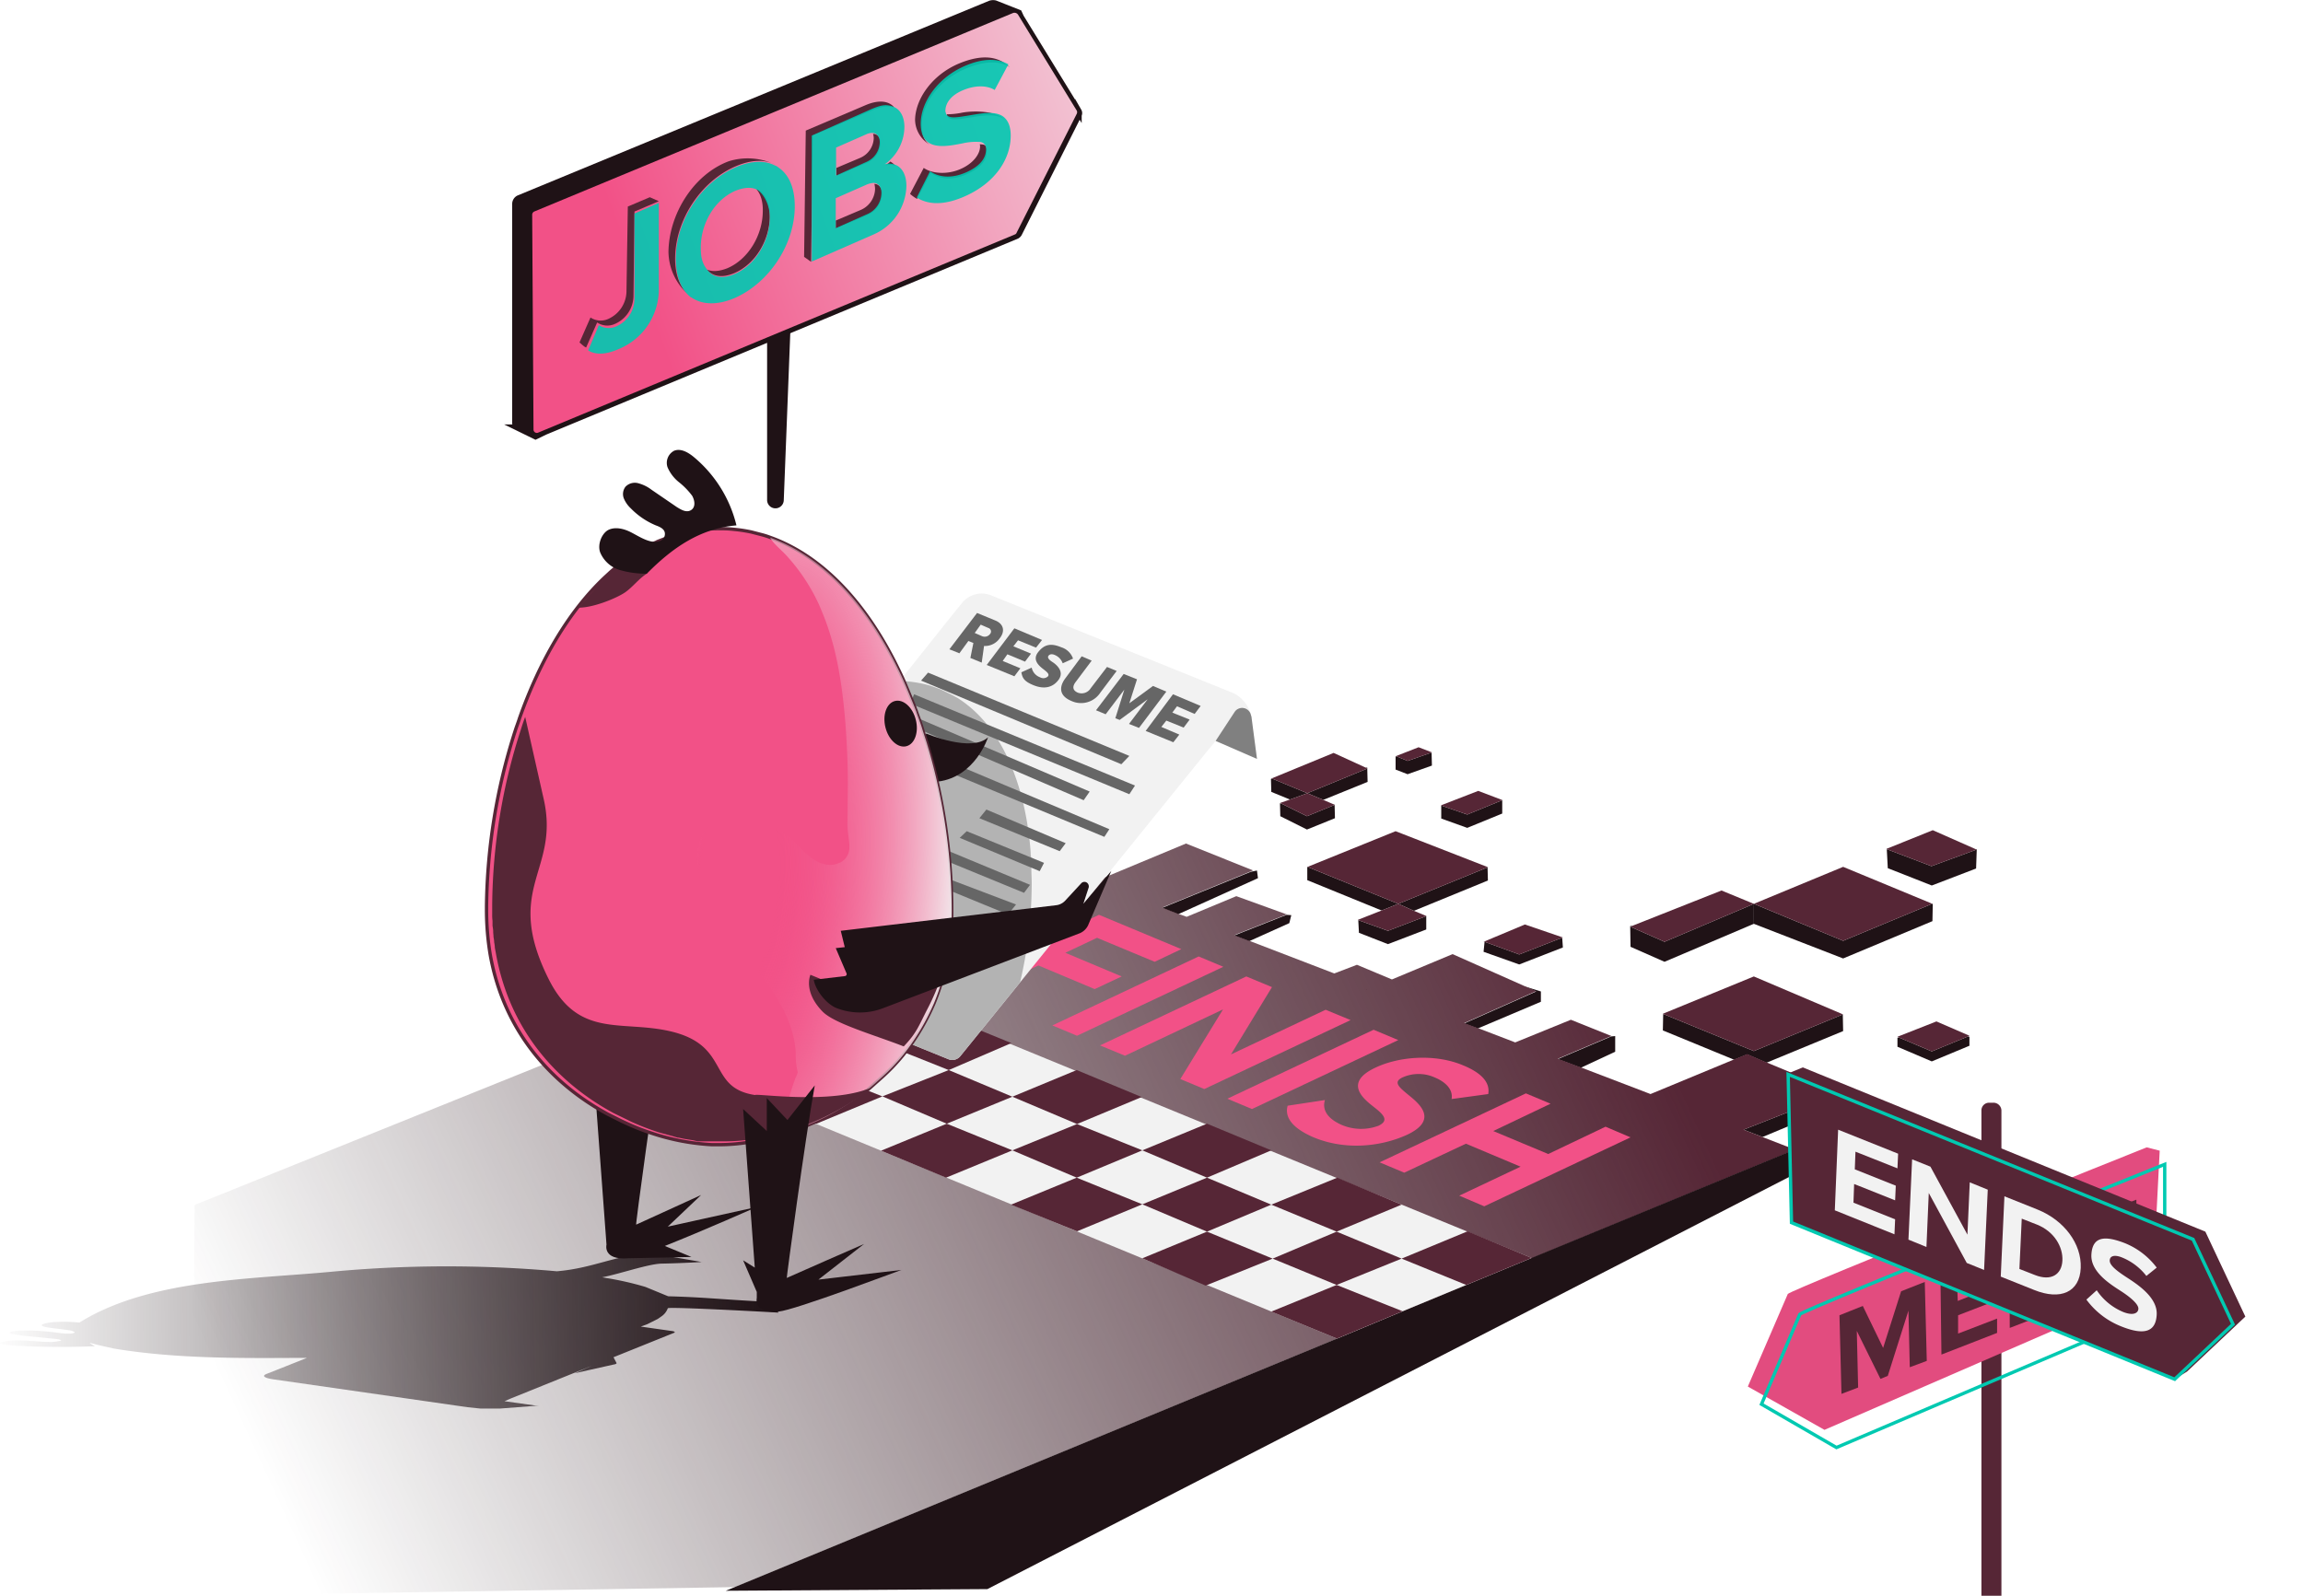 <svg xmlns="http://www.w3.org/2000/svg" xmlns:xlink="http://www.w3.org/1999/xlink" viewBox="0 0 691.1 479"><defs><style>.cls-1,.cls-6{fill:#1f1216;}.cls-18,.cls-2{fill:#562636;}.cls-13,.cls-3{fill:#f25187;}.cls-4{fill:url(#linear-gradient);}.cls-5{fill:#f2f2f2;}.cls-6{stroke:#1f1216;stroke-width:2px;}.cls-13,.cls-17,.cls-18,.cls-6{stroke-miterlimit:10;}.cls-7{fill:url(#linear-gradient-2);}.cls-8{opacity:0.9;}.cls-9{fill:#00c9b1;}.cls-10{fill:url(#linear-gradient-3);}.cls-11{fill:#666;}.cls-12{fill:#b3b3b3;}.cls-13{stroke:#562636;}.cls-14{fill:url(#radial-gradient);}.cls-15{fill:gray;}.cls-16{fill:#e24c7f;}.cls-17{fill:none;}.cls-17,.cls-18{stroke:#00c9b1;}.cls-19{opacity:0.6;}</style><linearGradient id="linear-gradient" x1="83.53" y1="452.22" x2="907.53" y2="73.55" gradientUnits="userSpaceOnUse"><stop offset="0" stop-color="#1f1216" stop-opacity="0"/><stop offset="0.48" stop-color="#562636"/></linearGradient><linearGradient id="linear-gradient-2" x1="183.14" y1="85.55" x2="434.2" y2="-8.93" gradientUnits="userSpaceOnUse"><stop offset="0.03" stop-color="#f25187"/><stop offset="0.79" stop-color="#f2f2f2"/></linearGradient><linearGradient id="linear-gradient-3" x1="-821.43" y1="143.35" x2="-490.84" y2="143.35" gradientTransform="matrix(0.71, 0.01, 0.01, 0.72, 579.19, 303.48)" gradientUnits="userSpaceOnUse"><stop offset="0" stop-color="#1f1216" stop-opacity="0"/><stop offset="1" stop-color="#1f1216"/></linearGradient><radialGradient id="radial-gradient" cx="244.1" cy="268.19" fx="217.555" r="68.74" gradientTransform="matrix(1, 0.06, -0.18, 2.78, 47.84, -493.85)" gradientUnits="userSpaceOnUse"><stop offset="0.17" stop-color="#f25187" stop-opacity="0"/><stop offset="0.75" stop-color="#f2f2f2"/></radialGradient></defs><g id="Layer_7" data-name="Layer 7"><polygon class="cls-1" points="553.1 309.5 530.1 319 524.3 316.5 520.4 318.1 499 309.3 499.1 304.4 499.2 304.4 526.3 315.5 553 304.5 553.1 309.5"/><polygon class="cls-2" points="553.1 304.5 553 304.5 526.3 315.5 499.2 304.4 499 304.3 526.3 293.1 553.1 304.5"/><polygon class="cls-1" points="462.4 297.6 462.4 300.7 443.5 308.7 439.4 307.2 461 297.6 457.5 296.1 462.4 297.6"/><polygon class="cls-1" points="551.9 331.7 528.9 341.3 523.2 339.1 551.7 327.9 551.7 327.9 551.9 331.7"/><polygon class="cls-1" points="484.7 311 484.7 315.7 474.4 320.5 467.5 317.9 483.5 311.1 484.7 311"/><polygon class="cls-1" points="387.5 274.7 386.9 277.1 374.9 282.5 370.4 280.8 386.1 274.6 387.5 274.7"/><polygon class="cls-1" points="377.5 263.6 353.6 274.4 348.8 272.5 375.3 261.7 377.2 261.3 377.5 263.6"/><path class="cls-3" d="M410.2,297Z"/><path class="cls-2" d="M410.2,297a.1.1,0,0,0-.1.1.1.1,0,0,0,.1-.1Z"/><polygon class="cls-1" points="450.8 240.1 450.8 240.2 450.7 240.1 450.8 240.1"/><polygon class="cls-1" points="450.8 244.2 440.3 248.5 432.5 245.7 432.5 241.8 440.3 244.5 450.8 240.2 450.8 244.2"/><polygon class="cls-1" points="400.6 245.6 392.2 249 384.2 245 384.1 241.1 384.5 241.2 392.2 245 400.5 241.6 400.6 245.6"/><polygon class="cls-1" points="410.3 230.6 409.8 230.4 410.3 230.4 410.3 230.6"/><polygon class="cls-1" points="410.4 234.7 397.1 240.1 392.3 238.1 387.1 240 381.5 237.7 381.4 233.8 381.7 233.7 392.3 238.1 410.3 230.7 410.4 234.7"/><polygon class="cls-1" points="429.7 229.8 422.4 232.4 418.8 231 418.8 227.1 419 227 422.4 228.4 429.6 225.9 429.7 229.8"/><path class="cls-4" d="M551.8,327.9h-.1l-28.5,11.2,5.7,2.2,9.8,3.8L220.6,476.4,57.4,479l1-117.3L313.2,259l15.1,5.7,27.6-11.5,20.2,8.1H376l-27.2,11.1,4.8,1.9,2.5.9L371,269l15.2,5.5h-.1l-15.7,6.2,4.5,1.7,25.5,9.8,6.8-2.6,10.5,4.4,18.2-7.6,21.6,9.6,3.5,1.5-21.6,9.6,4.1,1.5,11.2,4.3,16.7-6.8,12.2,4.9h-.1l-16,6.8,6.9,2.6,20.9,8,25.1-10.4,3.9-1.6,5.8,2.5Z"/><polygon class="cls-1" points="539.2 352.1 296.3 477 217.8 477.5 401.2 401.8 420.9 393.6 440 385.7 459.6 377.6 538.7 345 539.2 352.1"/><polygon class="cls-5" points="459.6 377.6 440 385.7 420.9 393.6 401.2 401.8 205.7 321.2 261.4 296.2 459.6 377.6"/><polygon class="cls-2" points="459.6 377.6 440 385.7 420.6 377.8 440.4 369.6 459.6 377.6"/><polygon class="cls-2" points="420.6 361.6 401.3 353.5 381.5 361.6 401.1 369.7 420.6 361.6"/><polygon class="cls-2" points="381.5 345.3 362.2 337.3 342.8 345.3 362.2 353.5 381.5 345.3"/><polygon class="cls-2" points="342.6 329.3 323.1 321.2 303.8 329.2 323.2 337.4 342.6 329.3"/><polygon class="cls-2" points="303.5 313.1 283.9 305.1 264.4 313.1 284.7 321.2 303.5 313.1"/><polygon class="cls-2" points="264.8 329.1 244.8 321.2 224.9 329.1 245 337.3 264.8 329.1"/><polygon class="cls-2" points="264.4 345.4 284.1 337.3 303.8 345.3 283.9 353.5 264.4 345.4"/><polygon class="cls-2" points="303.4 361.6 323.2 369.6 342.8 361.5 323.1 353.5 303.4 361.6"/><polygon class="cls-2" points="342.8 377.7 362.2 369.7 381.9 377.8 361.8 385.9 342.8 377.7"/><polygon class="cls-2" points="420.9 393.6 401.2 401.8 381.5 393.7 401.1 385.7 420.9 393.6"/><polygon class="cls-2" points="381.9 377.8 401.1 369.7 420.6 377.8 401.1 385.7 381.9 377.8"/><polygon class="cls-2" points="381.5 361.6 362.2 353.5 342.8 361.5 362.2 369.7 381.5 361.6"/><polygon class="cls-2" points="342.8 345.3 323.1 353.5 303.8 345.3 323.2 337.4 342.8 345.3"/><polygon class="cls-2" points="303.8 329.2 284.7 321.2 264.8 329.1 284.1 337.3 303.8 329.2"/><path class="cls-3" d="M329.8,274.6l24.7,10.3-8,3.8-17.3-7.2-9.5,4.5,16.9,7.1-8.1,3.8-16.9-7.1-18.3,8.6-7.4-3.1Z"/><path class="cls-3" d="M359.7,287.1l7.4,3.1-43.9,20.7-7.4-3.1Z"/><path class="cls-3" d="M367,303l-29.4,13.9-7.5-3.1L374,293.1l7.7,3.2-12.3,20.2,28.4-13.4,7.5,3.1-43.9,20.7-7.2-3Z"/><path class="cls-3" d="M412.2,309.1l7.4,3.1-43.9,20.7-7.4-3.1Z"/><path class="cls-3" d="M397.6,330.2c-.8,2.6.3,5.4,5.1,7.5a14.9,14.9,0,0,0,11,.2c3.3-1.6,1.4-3.4-1.4-5.6s-9.4-7.2.4-11.8c7.3-3.5,18.2-4.2,26.4-.7,5.6,2.3,8.1,5.2,7.5,8.6l-11,1.5c.5-2.8-1.7-5.1-5.1-6.5a11.8,11.8,0,0,0-9.6,0c-3,1.4-1,3,1.8,5.3s9.3,7.3-.4,11.9c-8.1,3.7-18.7,4.7-28.1.8-6.7-2.9-8.7-6.2-7.8-9.5Z"/><path class="cls-3" d="M456.3,350.2l-16.4-6.9L421.4,352l-7.4-3.1,43.9-20.7,7.4,3.1-17.2,8.2,16.5,6.9,17.2-8.2,7.5,3.2-43.9,20.7-7.5-3.2Z"/><path class="cls-2" d="M222.8,335.7h0Z"/><path class="cls-6" d="M323.6,34.5,305.7,70.1a1.7,1.7,0,0,1-.6.6L163.6,129.5l-2.9,1.4-5.1-2.5a1.7,1.7,0,0,1-.9-1.6V61.2a1.8,1.8,0,0,1,1-1.6L297.1,1.2a2.6,2.6,0,0,1,1.5-.1l7.1,2.8.6,1.3,17.3,28.2A1.1,1.1,0,0,1,323.6,34.5Z"/><path class="cls-6" d="M233.2,151.5h0a1.5,1.5,0,0,0,1-1.4l3-77h-6V150A1.5,1.5,0,0,0,233.2,151.5Z"/><path class="cls-7" d="M323.1,34.2l-18,35.6a.9.9,0,0,1-.6.6L161.4,129.9a1,1,0,0,1-1.3-.9l-.4-64.6a1.1,1.1,0,0,1,.6-.9L304,3.9a1.3,1.3,0,0,1,1.5.5L323,33A1.1,1.1,0,0,1,323.1,34.2Z"/><path class="cls-2" d="M195,59.2,188.4,62,188,87.3a9.2,9.2,0,0,1-5.4,8.4,5.5,5.5,0,0,1-5.4-.4l-3.3,7.5c.4.3,1.5,1.4,2,1.5l3.3-7.5a5.5,5.5,0,0,0,5.4.4,9.3,9.3,0,0,0,5.5-8.4l.3-25.3,7.3-3.1Z"/><path class="cls-2" d="M218.7,48.4c-10.5,3.9-18,15.8-18.1,27.3A17.4,17.4,0,0,0,207,88.8c-2.8-2.2-4.5-6.2-4.4-11.6.2-11.5,7.9-22.9,18.2-27.3,4.7-2,8.7-2.1,11.8-.5A19.1,19.1,0,0,0,218.7,48.4Zm8.2,8.3c1.4,1.5,2.1,3.9,2,6.9-.1,7-4.3,14.2-10.6,16.9-2.5,1-4.6,1.1-6.2.4,1.8,2.1,4.6,2.6,8.2,1.1,6.4-2.7,10.6-9.9,10.7-16.9C231,60.7,229.5,57.7,226.9,56.7Z"/><path class="cls-2" d="M262,40.2a5.1,5.1,0,0,1,.2,1.3,6.7,6.7,0,0,1-4.1,5.9l-7.1,3v2.4l9.1-3.9a6.6,6.6,0,0,0,4.1-5.9C264.2,41.3,263.4,40.2,262,40.2Zm.4,15a7.7,7.7,0,0,1,.2,1.5,7.1,7.1,0,0,1-4.5,6.4l-7.3,3.1v2.4l9.4-4a7.2,7.2,0,0,0,4.5-6.4C264.7,56.5,263.9,55.3,262.4,55.2Zm-2.5-23.7-18.1,7.7-.5,37.9,2.1,1.5.5-37.9L262,33c2.6-1.1,4.8-1.3,6.4-.7C266.9,30.4,264,29.8,259.9,31.5Zm7.3,17-1.5,1.2a4.4,4.4,0,0,1,3,.1A5.8,5.8,0,0,0,267.2,48.5Z"/><path class="cls-2" d="M301.1,18.7c-3.4-2.1-7.9-1.9-13.4.4-8,3.4-13,10.6-13.1,16.9a8.8,8.8,0,0,0,4.4,7.4c-1.5-1-2.4-2.7-2.4-5.9.1-6.3,5.1-13.5,13.2-16.9,5.5-2.3,10-2.5,13.3-.4ZM288.8,33.8a22.8,22.8,0,0,1-4.7.5c.3,2.1,3.1,1.6,6.8,1s8.1-1.4,10.6.6C299.1,33.4,292.8,33.1,288.8,33.8Zm5.2,9.5a1.5,1.5,0,0,1,.1.7c0,2.2-2,5.1-6,6.8s-8.5,1.3-10.9-.4l-4.1,7.8a11.3,11.3,0,0,0,2.1,1.5l4.1-7.8c2.4,1.7,6.1,2.5,10.8.4s6-4.6,6-6.8S295.4,43.4,294,43.3Z"/><g class="cls-8"><path class="cls-9" d="M197.7,60.9V86.4a19.4,19.4,0,0,1-12.1,18.4c-3.4,1.5-6.6,1.9-9.1.4l3.2-7.6a5.5,5.5,0,0,0,5.4.3,9.1,9.1,0,0,0,5.3-8.4V64.1Z"/><path class="cls-9" d="M233.5,50.1l.7.5-.3-.2Zm0,0h0l-.4-.3Z"/><path class="cls-9" d="M234.3,50.8h0a.1.1,0,0,1-.1-.1l-.3-.2-.4-.3h0l-.4-.3-.7-.3c-3-1.5-7.1-1.4-11.8.7-10.2,4.5-17.8,16-17.8,27.4,0,5.5,1.7,9.4,4.6,11.6h.1c3.2,2.2,7.8,2.4,13.1.1,10.3-4.6,17.9-16.1,17.9-27.5C238.5,56.8,237,53,234.3,50.8Zm-13.7,6.5c2.5-1,4.6-1.2,6.3-.5s4.1,4.1,4.1,8.4c0,7-4.1,14.2-10.4,17-3.6,1.6-6.5,1.1-8.2-1s-2.1-3.9-2.1-6.9C210.3,67.2,214.3,60.1,220.6,57.3Z"/><path class="cls-9" d="M268.5,49.4a5.1,5.1,0,0,0-3-.1,7.9,7.9,0,0,0,1.5-1.2,13.9,13.9,0,0,0,4.4-10c0-3-1.2-5.3-3.4-6.1s-3.7-.4-6.4.7l-18,8V78.5l18.5-8.1A16.3,16.3,0,0,0,272,55.8C272,52.4,270.6,50.1,268.5,49.4Zm-17.6.9v-6l9.1-4a3.8,3.8,0,0,1,1.7-.4c1.4,0,2.3,1.1,2.3,2.8a6.6,6.6,0,0,1-4,5.9l-9.1,4.1Zm9.3,14-9.4,4.2v-9l9.3-4.1a6.3,6.3,0,0,1,2.1-.5c1.5.1,2.3,1.3,2.3,3A7,7,0,0,1,260.2,64.3Z"/><path class="cls-9" d="M303.3,40.7c0,6.9-4.5,14.1-13.7,18.2-6.5,2.9-11.2,2.5-14.5.4l4-7.9c2.4,1.7,6.2,2.4,10.9.3s5.9-4.7,5.9-6.9a2,2,0,0,0-2.1-2.2,17.4,17.4,0,0,0-4.8.4c-3.5.7-7.6,1.5-10.2-.1h0c-1.5-.9-2.5-2.7-2.5-5.8,0-6.3,4.9-13.6,13-17.2,5.4-2.4,9.9-2.5,13.3-.6L298.5,27c-2.7-1.6-6.4-1.3-9.8.2s-5,3.8-5,6.1a.6.6,0,0,0,.1.4c.3,2.1,3,1.6,6.7,1s8.2-1.6,10.7.4h0C302.5,36.2,303.3,37.9,303.3,40.7Z"/></g><path class="cls-10" d="M228.9,390.7s0-2.1-2.7-8.5c.6,0,7.4,11.8,7.4,11.8-14.4-.8-33.1-1.7-33.2-1.3a5.1,5.1,0,0,1-2,2.5l-1,.7-3.2,1.6-1.9.7,9.1,1.3c1,.1,1.4.4.8.6l-11.9,4.8-6.2,2.5.9,1.7c.1.2-.2.4-.9.5l-11.6,2.6,5-2.2L153,419.9l-1.6.7h0l9.3,1.3h1.1l-11.7.9h-6l-3.8-.4L81.8,414c-2.5-.4-3.3-1-1.8-1.6l3.3-1.3,8.8-3.5h-3c-18.3.1-36.8.2-54.9-2.8l-1.8-.4-3.1-.7h0l-2.2-.6h-.2a9.1,9.1,0,0,0,1.6,1c-8.1.3-16.2.3-24.2-.2-2-.1-4.2-.4-4.3-.7s1.6-.7,3.5-.8a51.9,51.9,0,0,1,5.6.1c1.8.1,3.6.3,5.5.3a11.8,11.8,0,0,0,3.7-.4c.2-.3-1.4-.5-2.7-.6l-8.1-.8L4,400.5c-.9-.2-1.4-.4-.8-.7a12.3,12.3,0,0,1,2.9-.4H9.8c2.9.1,5.6.4,7.9.7a15.7,15.7,0,0,0,3.2.2,3,3,0,0,0,1.5-.3c0-.1,0-.2-.1-.2s-.5-.3-1-.4-3.4-.5-5.2-.7-3.5-.5-3.6-.9,2.3-1,5-1a41.9,41.9,0,0,1,6.3.2l.5-.3.5-.3c20.8-12.4,50.3-12.4,74-14.6a371,371,0,0,1,68.3-.2c10.7-.9,17-4.6,27.7-5.5l15.7,2.7c2-.1-5.8.4-12,.5-4,.1-12.9,3.2-17.8,4.1l1.1.2a92.5,92.5,0,0,1,11.9,2.7l6.8,2.8C211.2,389.4,214.5,389.9,228.9,390.7Z"/><path class="cls-1" d="M199.5,374l8,3.3-19,.4c-7.7.6-6.5-4.1-6.5-4.1l-4.2-56.7,7,6.6v-9.8l6.2,6.5,8.2-10.3c-3,16.7-8.5,57.8-8.3,57.7l19.5-8.9-10,9.5,26.7-5.9S211.1,369.4,199.5,374Z"/><path class="cls-5" d="M377.2,227.8l-12.4-5.4-2.4,2.9-56.3,69.6L288.2,317a3.1,3.1,0,0,1-3.7.9l-79.3-32.2L270,204.4l13.6-17.1,5-6.2a7.6,7.6,0,0,1,8.8-2.4l72.1,29.1a8.8,8.8,0,0,1,3.5,2.4,9.8,9.8,0,0,1,2.6,5.4Z"/><path class="cls-11" d="M292.1,193l-1.5-.6-2.7,3.7-3-1.2,8.3-10.9,5.6,2.3c2.5,1.1,2.8,3.3,1.2,5.3a5.4,5.4,0,0,1-4.7,2.3l-.7,5-3.4-1.4Zm4.5-4.5-2.3-1-1.8,2.5,2.3,1a2,2,0,0,0,2.3-.7A1.1,1.1,0,0,0,296.6,188.5Z"/><path class="cls-11" d="M304.4,188.6l8.3,3.5-1.8,2.3-5.4-2.2-1.4,1.8,5.3,2.2-1.8,2.4-5.3-2.2-1.4,2,5.3,2.2-1.8,2.4-8.3-3.4Z"/><path class="cls-11" d="M309.6,200.4a3.9,3.9,0,0,0,2.5,2.9,2,2,0,0,0,2.4-.3c.4-.6-.1-1.1-1.1-1.9s-3.9-2.7-1.9-5.3,4.1-2.7,7-1.5a5.4,5.4,0,0,1,3.5,3.4l-3.1,1.4a4.2,4.2,0,0,0-2.4-2.5c-.9-.4-1.6-.2-1.9.3s.1,1.1,1.2,1.8,3.7,2.8,1.9,5.3-4.5,2.9-7.5,1.7-3.4-2.3-3.7-3.9Z"/><path class="cls-11" d="M324.6,197l3,1.3-4.8,6.4c-1,1.3-1,2.5.6,3.2a3.2,3.2,0,0,0,3.9-1.3l4.9-6.4,2.9,1.2-4.9,6.5a6.9,6.9,0,0,1-8.7,2.5c-3.6-1.5-3.8-4.1-1.8-6.8Z"/><path class="cls-11" d="M344.4,209.9l-8.4,6.2-1.3-.5,2.7-8.6-5.6,7.4-2.9-1.2,8.3-10.9,4,1.6-2.3,7.2,7.1-5.2,4,1.7-8.2,10.9-3-1.2Z"/><path class="cls-11" d="M352,208.4l8.3,3.5-1.8,2.4-5.3-2.3-1.4,1.9L357,216l-1.8,2.4-5.2-2.1-1.5,1.9,5.4,2.3-1.8,2.3-8.3-3.4Z"/><polygon class="cls-11" points="336.5 229.4 276.4 204.3 278.5 201.9 338.9 226.9 336.5 229.4"/><path class="cls-12" d="M309.6,265.1a129.2,129.2,0,0,1-3.5,29.8L288.2,317a3.1,3.1,0,0,1-3.7.9l-79.3-32.2L270,204.4a36.6,36.6,0,0,1,9.1,1.4l3.1,1.1h0l3.5,1.7,1.8,1c11.4,7.3,18,21.2,20.7,37.2.2,1.1.3,2.3.5,3.5s.5,3.9.6,5.9a1.9,1.9,0,0,0,.1.8c0,1.3.1,2.6.1,3.9S309.6,263.7,309.6,265.1Z"/><polygon class="cls-11" points="338.9 238.4 273.2 211.2 274.3 208.4 340.6 235.8 338.9 238.4"/><polygon class="cls-11" points="325.2 240.2 270.2 216.5 271.3 213.8 327 237.6 325.2 240.2"/><polygon class="cls-11" points="331.4 251.2 269.9 225.6 271 222.8 332.9 248.9 331.4 251.2"/><polygon class="cls-11" points="318 255.5 293.9 245.6 296 243 319.8 253.1 318 255.5"/><polygon class="cls-11" points="312 261.5 288 251.5 290.1 249.5 313.3 259 312 261.5"/><polygon class="cls-11" points="307.3 268 283.2 258.1 284.3 255.3 309.1 265.6 307.3 268"/><polygon class="cls-11" points="302.5 274.5 278.4 264.6 279.6 261.9 304.9 271.5 302.5 274.5"/><path class="cls-1" d="M278,220.2s13.6,5.8,18.5,1.1c0,0-3.8,11.9-15,13.3l-3.5.7-4.9-7.8Z"/><path class="cls-13" d="M285.6,273.1a76.3,76.3,0,0,1-2.2,18.5,66.1,66.1,0,0,1-3.1,9.5,68.5,68.5,0,0,1-9.3,15.6,58.1,58.1,0,0,1-6.4,6.7l-2.8,2.5-1.6,1.4h-.1a77.1,77.1,0,0,1-9.6,6.5,65.4,65.4,0,0,1-5.9,3c-2.7,1.2-5.5,2.3-8.2,3.2a41.4,41.4,0,0,1-4.3,1.3l-3.4.9h-.4l-2.1.4a56.1,56.1,0,0,1-10.4,1h-2.2a68.3,68.3,0,0,1-17.6-3.3,69.4,69.4,0,0,1-8.2-3.2l-1.3-.6-4-2c-16.2-8.7-31.2-24.2-35.4-48a81.7,81.7,0,0,1-1.1-13.4v-1a178.2,178.2,0,0,1,8.6-52.7c.4-1.3.9-2.5,1.3-3.8h0c6-17,14.7-32.2,25.9-42.6l1.3-1.2a58.3,58.3,0,0,1,9.6-6.9l3.4-1.8,3.4-1.4a44.5,44.5,0,0,1,16.3-3,33.9,33.9,0,0,1,4.5.2h0a43.4,43.4,0,0,1,5.2.8l2.7.7a24.6,24.6,0,0,1,2.9.9c16.3,5.8,29.3,20.6,38.4,39.4.7,1.4,1.4,2.9,2,4.3s2.1,5,3.1,7.5c.1.4.3.7.4,1.1s1.2,3.2,1.7,4.9,1.2,3.6,1.7,5.4A174.9,174.9,0,0,1,285.6,273.1Z"/><path class="cls-14" d="M285.6,273.1a76.3,76.3,0,0,1-2.2,18.5,66.1,66.1,0,0,1-3.1,9.5,68.5,68.5,0,0,1-9.3,15.6,58.1,58.1,0,0,1-6.4,6.7l-2.8,2.5-1.6,1.4h-.1a77.1,77.1,0,0,1-9.6,6.5,65.4,65.4,0,0,1-5.9,3c-2.7,1.2-5.5,2.3-8.2,3.2-1.5-4.9.4-11.2,2.3-16.4a12.2,12.2,0,0,0,.7-1.7,21.7,21.7,0,0,1-.6-5.7c-.5-10.2-6.8-19.1-13.2-27.1s-13.3-16-15.8-26c-1.2-5.1-1-11.1,2.7-15s9.5-4.5,14.4-2.9,9,5,12.7,8.7a23.9,23.9,0,0,0,5.4,4.6c2,1.1,4.7,1.6,6.8.5h.2a5.8,5.8,0,0,0,1.5-1.1c2.5-2.7.9-5.6.8-10.4,0-.2.1-8.1.1-9.9.1-6.8-.2-13.6-.7-20.4-.9-11.2-2.5-22.5-6.8-33-.5-1.2-1-2.5-1.6-3.7a56.3,56.3,0,0,0-8.9-13.3c-1.8-2.1-4-3.6-5.3-5.8,16.3,5.8,29.3,20.6,38.4,39.4.7,1.4,1.4,2.9,2,4.3s2.1,5,3.1,7.5c.1.4.3.7.4,1.1s1.2,3.2,1.7,4.9,1.2,3.6,1.7,5.4A174.9,174.9,0,0,1,285.6,273.1Z"/><path class="cls-2" d="M261.8,326.3h0a73.7,73.7,0,0,1-9.6,6.5c-2,1.1-3.9,2.1-5.9,3a83,83,0,0,1-12.6,4.5l-3.3.9H230l-2.1.4a56.1,56.1,0,0,1-10.4,1h-8.1l-1.3-.3-1.2-.2-1.3-.2-1-.2-.9-.2h-.3l-1-.3-4.7-1.3a78.2,78.2,0,0,1-8.3-3.2l-1.2-.6-4.1-2c-16.1-8.7-31.1-24.1-35.3-48h0l-.3-1.6a8.8,8.8,0,0,0-.2-1.6,8.8,8.8,0,0,0-.2-1.6h0c0-.6-.1-1.1-.1-1.7s-.1-1.1-.2-1.7v-1.5a12.1,12.1,0,0,1-.1-1.9v-1.8h0v-1h0a175.1,175.1,0,0,1,8.6-52.7c.4-1.3.8-2.5,1.3-3.8h0l5.5,24.4c5.1,21.9-12.2,26.7,1.5,54.2,8.9,17.9,21.7,12.4,36.3,15.7,18.6,4.2,11.1,17,25.7,19.2C226.6,328.1,250,331.7,261.8,326.3Z"/><path class="cls-1" d="M270.5,381.2c-1,.3-32,12.1-36.9,12.5-7.7.6-6.5-4.1-6.5-4.1v-1.8l-4.1-9.5,3.5,2.2-3.5-47.6,7.1,6.6v-9.9l6.2,6.6,8.2-10.4c-3,16.7-8.5,57.9-8.4,57.8s23.2-10.2,23.2-10.2l-13.7,10.7Z"/><path class="cls-15" d="M377.2,227.8l-12.4-5.4,5.7-8.7a2.7,2.7,0,0,1,4.9,1,2.9,2.9,0,0,1,.2.9Z"/><ellipse class="cls-1" cx="270.3" cy="217.2" rx="4.7" ry="7" transform="translate(-44.8 72.4) rotate(-14.1)"/><path class="cls-2" d="M282.4,293.3a63.6,63.6,0,0,1-3.9,9.2c-2.9,5.6-3.3,7.4-7.3,11.6-9-3.5-20.7-6.8-24.3-10.4-6-6.1-3.7-11.1-3.7-11.1l12.7,5.2Z"/><path class="cls-1" d="M252.3,279.4l64.8-7.7a4.4,4.4,0,0,0,2.5-1.3l4.9-5.3a1.3,1.3,0,0,1,1.6-.2h0a1.4,1.4,0,0,1,.6,1.5l-1.6,4.9,8.4-9.9-7,16.4a4.9,4.9,0,0,1-2.4,2.3l-59.3,22.6a19.3,19.3,0,0,1-14-.2c-3.3-1.5-6.2-5.7-6.6-8.4l9.3-1.1a.6.6,0,0,0,.5-.9l-3.2-7.5,2.7-.3Z"/><path class="cls-2" d="M199.5,161.7c-.9,2.9-4.9,7.4-5.4,10.5-2.3,1.4-4.2,4-6.5,5.6s-9.3,4.6-13.9,4.6c0,0,4.6-5.6,6.5-7.4l2.8-2.8a56,56,0,0,1,9.7-7.3l3.4-1.8Z"/><path class="cls-1" d="M221,157.7a38.5,38.5,0,0,0-12.9-20.6c-1.6-1.3-3.8-2.6-5.8-1.8a4.1,4.1,0,0,0-2,4.9,11.5,11.5,0,0,0,3.4,4.5,22.1,22.1,0,0,1,4,4.1c.8,1.4,1.1,3.4-.3,4.3s-3-.1-4.3-.9l-7.6-5.2a11.3,11.3,0,0,0-3.8-1.9,3.9,3.9,0,0,0-4,1,3.6,3.6,0,0,0-.5,3.5,8.6,8.6,0,0,0,2.1,3,22.7,22.7,0,0,0,7.5,5.1c1.1.4,2.5,1,2.7,2.2a2.2,2.2,0,0,1-1.3,2.4,4.8,4.8,0,0,1-2.9.2c-2.2-.5-4.1-1.8-6.1-2.8s-4.5-1.6-6.5-.7-3.5,4.3-2.6,6.8a9.2,9.2,0,0,0,5.9,5.3,27.8,27.8,0,0,0,8.1,1.1C201.7,164.5,210.1,158.6,221,157.7Z"/><path class="cls-3" d="M410.2,297Z"/><path class="cls-2" d="M410.2,297a.1.1,0,0,0-.1.1.1.1,0,0,0,.1-.1Z"/><polygon class="cls-1" points="580 271.3 579.9 276.5 553.1 287.7 526.3 277.3 526.2 277.3 526.1 271.4 526.1 271.3 526.3 271.3 526.3 271.3 553.1 282.4 579.8 271.3 580 271.3"/><polygon class="cls-2" points="579.9 271.3 579.8 271.3 553.1 282.4 526.3 271.3 526.3 271.3 553.1 260.2 579.9 271.3"/><polygon class="cls-1" points="469 284.4 455.9 289.5 445.2 285.7 445.5 282.7 455.9 286.5 468.7 281.5 468.8 281.5 469 284.4"/><polygon class="cls-1" points="392.3 260.2 419.6 271.3 414.6 273.3 392.3 264.2 392.3 260.2 392.4 260.2 392.3 260.2"/><polygon class="cls-1" points="446.5 264.3 424.3 273.4 419.6 271.3 446.3 260.4 446.4 260.4 446.5 264.3"/><polygon class="cls-1" points="428 275 427.9 274.9 428 274.9 428 275"/><polygon class="cls-1" points="428 279 416.5 283.4 407.8 280 407.6 276.2 416.5 279.4 428 275 428 279"/><polygon class="cls-2" points="446.5 260.3 446.3 260.4 419.6 271.3 392.3 260.2 392.4 260.2 418.8 249.5 446.5 260.3"/><polygon class="cls-1" points="593.2 254.9 593 260.7 579.7 265.8 566.5 260.6 566.2 254.9 566.2 254.9 579.6 260 593.2 255 592.9 254.9 593.2 254.9"/><polygon class="cls-1" points="526.3 277.3 499.5 288.7 489.3 284.2 489.2 278 490.1 277.8 489.3 278.2 499.5 282.7 526.1 271.4 526.2 271.3 526.3 277.3"/><polygon class="cls-2" points="593.2 255 579.6 260 566.2 254.9 566.1 254.8 580 249.2 592.9 254.9 593.2 255"/><polygon class="cls-2" points="526.3 271.3 526.1 271.4 499.5 282.7 489.3 278.2 490.1 277.8 516.6 267.3 526.3 271.3"/><polygon class="cls-2" points="450.8 240.2 440.3 244.5 432.5 241.8 432.5 241.7 443.6 237.4 450.7 240.1 450.8 240.2"/><polygon class="cls-2" points="400.6 241.6 400.5 241.6 392.2 245 384.5 241.2 384.2 241 387.1 240 392.3 238.1 397.1 240.1 400.6 241.6"/><polygon class="cls-2" points="469 281.4 468.7 281.5 455.9 286.5 445.5 282.7 445.2 282.7 457.6 277.5 469 281.4"/><polygon class="cls-2" points="428 275 428 275 416.5 279.4 407.6 276.2 407.5 276.1 414.6 273.3 419.6 271.3 424.3 273.4 427.9 274.9 428 275"/><polygon class="cls-2" points="428 275 428 275 428 275 428 275 428 275"/><polygon class="cls-2" points="410.3 230.7 392.3 238.1 381.7 233.7 381.5 233.7 400.2 226 409.8 230.4 410.3 230.6 410.3 230.7"/><polygon class="cls-2" points="410.3 230.6 410.3 230.7 410.4 230.7 410.3 230.6 410.3 230.6"/><polygon class="cls-2" points="429.6 225.8 429.6 225.9 422.4 228.4 419 227 418.8 227 425.7 224.3 429.6 225.8"/><polygon class="cls-2" points="429.6 225.8 429.6 225.9 429.7 225.8 429.6 225.8 429.6 225.8"/><path class="cls-3" d="M410.2,297Z"/><path class="cls-2" d="M410.2,297a.1.1,0,0,0-.1.1.1.1,0,0,0,.1-.1Z"/><polygon class="cls-1" points="569.1 333.4 569 336.2 561.2 339 553.2 336 553.3 333.1 561.2 336 568.5 333.4 569.1 333.4"/><polygon class="cls-2" points="569 333.2 568.5 333.4 561.2 336 553.3 333.1 553.2 333 561.2 330 569 333.2"/><polygon class="cls-1" points="591 313.9 579.7 318.6 569.4 314.2 569.4 311.5 569.8 311.4 579.7 315.6 590.6 311.1 591 311.2 591 313.9"/><polygon class="cls-2" points="591 310.9 590.6 311.1 579.7 315.6 569.8 311.4 569.4 311.2 581.1 306.6 591 310.9"/><path class="cls-2" d="M600.6,479h-6V333.3a2.3,2.3,0,0,1,2.3-2.3h1.3a2.4,2.4,0,0,1,2.4,2.3Z"/><path class="cls-16" d="M536.5,388.4c1.5-1.5,107.7-44,107.7-44l3.9,1-2.1,41-98.5,42.8-23-13Z"/><path class="cls-17" d="M540.1,394.5c1.5-1.5,109.5-45,109.5-45v43l-98.5,42-22.5-13Z"/><path class="cls-2" d="M572.7,393.4,566.5,413l-2.2.9-7.1-14.4.4,17-5,1.9-.6-23.6,7-2.8,6.1,12.6,5.4-17,7.1-2.8.6,23.7-5.1,1.9Z"/><path class="cls-2" d="M582.3,383l16.7-6.5v4.3l-11.7,4.6.2,5.1L599,386v4.4l-11.4,4.4v5.5l11.7-4.5v4.3l-16.7,6.5Z"/><path class="cls-2" d="M603,374.9l16.7-6.5v4.3l-11.7,4.6v5.1l11.5-4.4v4.3l-11.5,4.5.2,5.5,11.7-4.6v4.4l-16.8,6.5Z"/><path class="cls-2" d="M629.2,369.2l-6.9,2.7v-4.4l18.8-7.4v4.4l-6.9,2.7.5,19.2-5,2Z"/><polygon class="cls-2" points="673.8 395.2 656.3 411.7 652.7 413.9 670.1 397.5 658.1 372 536.6 322.5 536.6 322.2 541 320.4 661.8 369.7 673.8 395.2"/><polygon class="cls-18" points="670.1 397.5 652.7 413.9 652.6 414 537.6 367 536.6 322.5 536.6 322.5 658.1 372 670.1 397.5"/><path class="cls-5" d="M551.6,339.1l18,7.2-.2,4.4-12.6-5-.2,5.3,12.3,4.9-.2,4.4-12.3-4.9-.2,5.6,12.5,5-.2,4.5-17.9-7.2Z"/><path class="cls-5" d="M578.8,358.1l-.7,16.2-5.4-2.2,1.1-24.1,5.5,2.2,11.1,20.4.7-15.7,5.4,2.2-1.1,24.1-5.2-2.1Z"/><path class="cls-5" d="M601.5,359.1l10,4c7.9,3.2,13.2,10.2,12.9,17.5s-6.1,9.8-14,6.6l-10-4Zm9.1,23.6c5,2,8.1-.2,8.3-4.3s-2.4-8.7-7.6-10.8l-4.6-1.8-.7,15.1Z"/><path class="cls-5" d="M629.2,387.3a17.8,17.8,0,0,0,7.9,6.5c3,1.2,4.5.4,4.6-.9s-2.1-3.3-5-5.2-9.4-5.7-9.1-11.1,3.9-5.8,9.9-3.5a22.5,22.5,0,0,1,9.7,7.4l-3.1,2.5a17.6,17.6,0,0,0-7.2-5.5c-2.4-1-3.8-.5-3.8.9s2,3,4.9,4.9,9.4,5.9,9.2,11.2-3.7,6.4-10.5,3.7a23.8,23.8,0,0,1-10.6-8.1Z"/></g></svg>